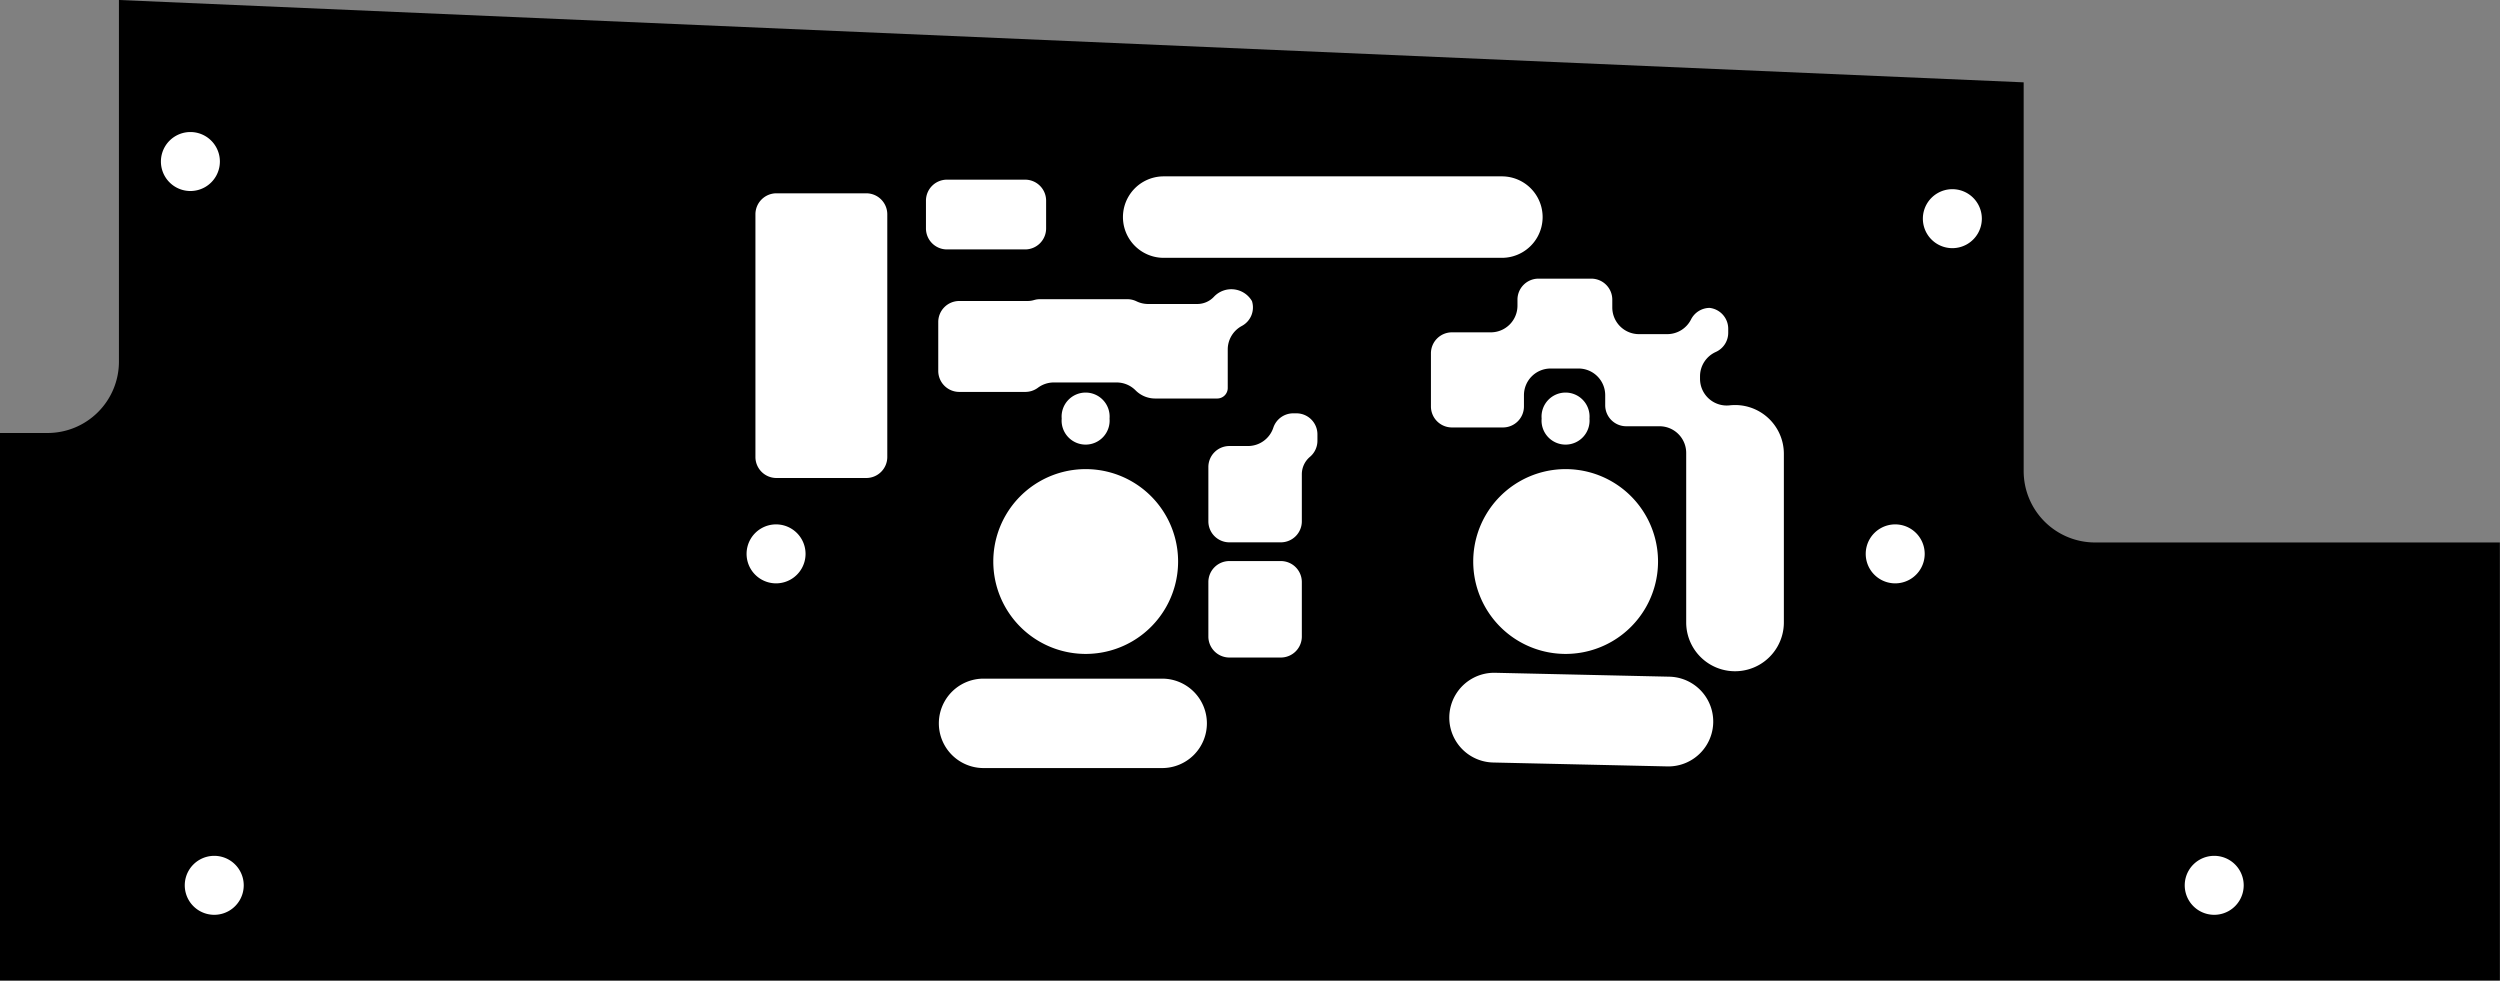 <?xml version="1.0" encoding="utf-8"?>
<!-- Generator: Fusion 360, Shaper Origin Export Add-In, Version 1.6.10  -->
<svg xmlns="http://www.w3.org/2000/svg" xmlns:xlink="http://www.w3.org/1999/xlink" xmlns:shaper="http://www.shapertools.com/namespaces/shaper" shaper:fusionaddin="version:1.6.10" width="16.669cm" height="6.538cm" version="1.1" x="0cm" y="0cm" viewBox="0 0 16.669 6.538" enable-background="new 0 0 16.669 6.538" xml:space="preserve"><rect x="0" y="0" width="16.669" height="6.538" fill="#808080" stroke="none"/><path d="M-5.735,0.859 A0.476,0.476 0 0,0 -6.211,0.382 L-6.528,0.382 -6.528,-3.269 10.14,-3.269 10.14,-0.348 7.442,-0.348 A0.476,0.476 270 0,0 6.965,0.128 L6.965,2.72 -5.735,3.269 -5.735,0.859z" transform="matrix(1,0,0,-1,6.528,3.269)" fill="rgb(0,0,0)" shaper:cutDepth="0.003175" stroke-linecap="round" stroke-linejoin="round" /><path d="M-1.51,1.84 A0.159,0.159 180 0,0 -1.352,1.999 L-0.752,1.999 A0.159,0.159 90 0,0 -0.593,1.84 L-0.593,0.222 A0.159,0.159 0 0,0 -0.752,0.063 L-1.352,0.063 A0.159,0.159 270 0,0 -1.51,0.222 L-1.51,1.84z" transform="matrix(1,0,0,-1,6.528,3.269)" fill="rgb(255,255,255)" stroke="rgb(0,0,0)" stroke-width="0.001cm" stroke-linecap="round" stroke-linejoin="round" shaper:cutDepth="0.003175" /><path d="M-0.214,2.09 A0.159,0.159 90 0,1 -0.373,1.931 L-0.373,1.746 A0.159,0.159 180 0,1 -0.214,1.587 L0.307,1.587 A0.159,0.159 270 0,1 0.466,1.746 L0.466,1.931 A0.159,0.159 0 0,1 0.307,2.09 L-0.214,2.09z" transform="matrix(1,0,0,-1,6.528,3.269)" fill="rgb(255,255,255)" stroke="rgb(0,0,0)" stroke-width="0.001cm" stroke-linecap="round" stroke-linejoin="round" shaper:cutDepth="0.003175" /><path d="M2.275,0.331 A0.159,0.159 0 0,0 2.219,0.209 A0.133,0.133 130.057 0,1 2.171,0.107 L2.171,-0.207 A0.159,0.159 0 0,0 2.012,-0.366 L1.669,-0.366 A0.159,0.159 270 0,0 1.51,-0.207 L1.51,0.155 A0.159,0.159 180 0,0 1.669,0.314 L1.793,0.314 A0.159,0.159 270 0,1 1.944,0.423 A0.159,0.159 161.682 0,0 2.094,0.532 L2.116,0.532 A0.159,0.159 90 0,0 2.275,0.373 L2.275,0.331z" transform="matrix(1,0,0,-1,6.528,3.269)" fill="rgb(255,255,255)" stroke="rgb(0,0,0)" stroke-width="0.001cm" stroke-linecap="round" stroke-linejoin="round" shaper:cutDepth="0.003175" /><path d="M1.677,0.939 L1.677,0.682 A0.089,0.089 0 0,0 1.588,0.593 L1.174,0.593 A0.203,0.203 270 0,0 1.03,0.653 A0.159,0.159 44.808 0,1 0.918,0.7 L0.498,0.7 A0.159,0.159 90 0,1 0.403,0.668 A0.159,0.159 306.544 0,0 0.309,0.637 L-0.132,0.637 A0.159,0.159 270 0,0 -0.291,0.796 L-0.291,1.122 A0.159,0.159 180 0,0 -0.132,1.281 L0.324,1.281 A0.133,0.133 270 0,1 0.363,1.287 A0.159,0.159 106.604 0,0 0.408,1.293 L0.988,1.293 A0.159,0.159 90 0,0 1.058,1.277 A0.159,0.159 243.98 0,1 1.127,1.261 L1.455,1.261 A0.133,0.133 270 0,1 1.552,1.303 A0.178,0.178 136.946 0,0 1.837,1.269 A0.159,0.159 18.242 0,0 1.761,1.079 A0.159,0.159 118.121 0,1 1.677,0.939z" transform="matrix(1,0,0,-1,6.528,3.269)" fill="rgb(255,255,255)" stroke="rgb(0,0,0)" stroke-width="0.001cm" stroke-linecap="round" stroke-linejoin="round" shaper:cutDepth="0.003175" /><path d="M4.826,0.76 L4.826,0.743 A0.159,0.159 180 0,1 5.002,0.585 A0.344,0.344 96.42 0,0 5.385,0.243 L5.385,-0.881 A0.344,0.344 0 0,0 4.696,-0.881 L4.696,0.243 A0.344,0.344 180 0,0 4.696,0.247 A0.159,0.159 359.228 0,1 4.538,0.408 L4.314,0.408 A0.159,0.159 270 0,0 4.156,0.567 L4.156,0.634 A0.159,0.159 0 0,1 3.997,0.793 L3.811,0.793 A0.159,0.159 90 0,1 3.652,0.634 L3.652,0.559 A0.159,0.159 0 0,0 3.493,0.4 L3.153,0.4 A0.159,0.159 270 0,0 2.994,0.559 L2.994,0.914 A0.159,0.159 180 0,0 3.153,1.072 L3.412,1.072 A0.159,0.159 270 0,1 3.571,1.231 L3.571,1.271 A0.159,0.159 180 0,0 3.729,1.43 L4.082,1.43 A0.159,0.159 90 0,0 4.241,1.271 L4.241,1.218 A0.159,0.159 180 0,1 4.399,1.06 L4.588,1.06 A0.159,0.159 270 0,1 4.73,1.147 A0.159,0.159 153.355 0,0 4.872,1.235 A0.159,0.159 84.076 0,0 5.014,1.077 L5.014,1.05 A0.159,0.159 0 0,0 4.92,0.905 A0.159,0.159 113.984 0,1 4.826,0.76z" transform="matrix(1,0,0,-1,6.528,3.269)" fill="rgb(255,255,255)" stroke="rgb(0,0,0)" stroke-width="0.001cm" stroke-linecap="round" stroke-linejoin="round" shaper:cutDepth="0.003175" /><path d="M3.486,2.112 L1.231,2.112 A0.29,0.29 90 0,1 1.231,1.531 L3.486,1.531 A0.29,0.29 270 1,1 3.486,2.112z" transform="matrix(1,0,0,-1,6.528,3.269)" fill="rgb(255,255,255)" stroke="rgb(0,0,0)" stroke-width="0.001cm" stroke-linecap="round" stroke-linejoin="round" shaper:cutDepth="0.003175" /><path d="M1.221,-1.237 L0.03,-1.237 A0.317,0.317 90 0,1 0.03,-1.871 L1.221,-1.871 A0.317,0.317 270 1,1 1.221,-1.237z" transform="matrix(1,0,0,-1,6.528,3.269)" fill="rgb(255,255,255)" stroke="rgb(0,0,0)" stroke-width="0.001cm" stroke-linecap="round" stroke-linejoin="round" shaper:cutDepth="0.003175" /><path d="M4.603,-1.224 L3.441,-1.198 A0.318,0.318 88.749 0,1 3.428,-1.834 L4.589,-1.86 A0.318,0.318 268.749 1,1 4.603,-1.224z" transform="matrix(1,0,0,-1,6.528,3.269)" fill="rgb(255,255,255)" stroke="rgb(0,0,0)" stroke-width="0.001cm" stroke-linecap="round" stroke-linejoin="round" shaper:cutDepth="0.003175" /><path d="M0.076,-0.475 a0.635,0.635 0 1,1 1.27,0 a0.635,0.635 0 1,1 -1.27,0z" transform="matrix(1,0,0,-1,6.528,3.269)" fill="rgb(255,255,255)" stroke="rgb(0,0,0)" stroke-width="0.001cm" stroke-linecap="round" stroke-linejoin="round" shaper:cutDepth="0.003175" /><path d="M5.893,-0.424 a0.215,0.215 0 1,1 0.431,0 a0.215,0.215 0 1,1 -0.431,0z" transform="matrix(1,0,0,-1,6.528,3.269)" fill="rgb(255,255,255)" stroke="rgb(0,0,0)" stroke-width="0.001cm" stroke-linecap="round" stroke-linejoin="round" shaper:cutDepth="0.003175" /><path d="M-1.569,-0.424 a0.215,0.215 0 1,1 0.431,0 a0.215,0.215 0 1,1 -0.431,0z" transform="matrix(1,0,0,-1,6.528,3.269)" fill="rgb(255,255,255)" stroke="rgb(0,0,0)" stroke-width="0.001cm" stroke-linecap="round" stroke-linejoin="round" shaper:cutDepth="0.003175" /><path d="M-5.474,2.192 a0.215,0.215 0 1,1 0.431,0 a0.215,0.215 0 1,1 -0.431,0z" transform="matrix(1,0,0,-1,6.528,3.269)" fill="rgb(255,255,255)" stroke="rgb(0,0,0)" stroke-width="0.001cm" stroke-linecap="round" stroke-linejoin="round" shaper:cutDepth="0.003175" /><path d="M-5.315,-2.634 a0.215,0.215 0 1,1 0.431,0 a0.215,0.215 0 1,1 -0.431,0z" transform="matrix(1,0,0,-1,6.528,3.269)" fill="rgb(255,255,255)" stroke="rgb(0,0,0)" stroke-width="0.001cm" stroke-linecap="round" stroke-linejoin="round" shaper:cutDepth="0.003175" /><path d="M8.02,-2.634 a0.215,0.215 0 1,1 0.431,0 a0.215,0.215 0 1,1 -0.431,0z" transform="matrix(1,0,0,-1,6.528,3.269)" fill="rgb(255,255,255)" stroke="rgb(0,0,0)" stroke-width="0.001cm" stroke-linecap="round" stroke-linejoin="round" shaper:cutDepth="0.003175" /><path d="M6.274,1.811 a0.215,0.215 0 1,1 0.431,0 a0.215,0.215 0 1,1 -0.431,0z" transform="matrix(1,0,0,-1,6.528,3.269)" fill="rgb(255,255,255)" stroke="rgb(0,0,0)" stroke-width="0.001cm" stroke-linecap="round" stroke-linejoin="round" shaper:cutDepth="0.003175" /><path d="M3.732,0.478 a0.179,0.179 0 1,1 0.357,0 a0.179,0.179 0 1,1 -0.357,0z" transform="matrix(1,0,0,-1,6.528,3.269)" fill="rgb(255,255,255)" stroke="rgb(0,0,0)" stroke-width="0.001cm" stroke-linecap="round" stroke-linejoin="round" shaper:cutDepth="0.003175" /><path d="M0.532,0.478 a0.179,0.179 0 1,1 0.357,0 a0.179,0.179 0 1,1 -0.357,0z" transform="matrix(1,0,0,-1,6.528,3.269)" fill="rgb(255,255,255)" stroke="rgb(0,0,0)" stroke-width="0.001cm" stroke-linecap="round" stroke-linejoin="round" shaper:cutDepth="0.003175" /><path d="M3.276,-0.475 a0.635,0.635 0 1,1 1.27,0 a0.635,0.635 0 1,1 -1.27,0z" transform="matrix(1,0,0,-1,6.528,3.269)" fill="rgb(255,255,255)" stroke="rgb(0,0,0)" stroke-width="0.001cm" stroke-linecap="round" stroke-linejoin="round" shaper:cutDepth="0.003175" /><path d="M1.51,-0.612 A0.159,0.159 180 0,0 1.669,-0.453 L2.012,-0.453 A0.159,0.159 90 0,0 2.171,-0.612 L2.171,-0.976 A0.159,0.159 0 0,0 2.012,-1.134 L1.669,-1.134 A0.159,0.159 270 0,0 1.51,-0.976 L1.51,-0.612z" transform="matrix(1,0,0,-1,6.528,3.269)" fill="rgb(255,255,255)" stroke="rgb(0,0,0)" stroke-width="0.001cm" stroke-linecap="round" stroke-linejoin="round" shaper:cutDepth="0.003175" /></svg>